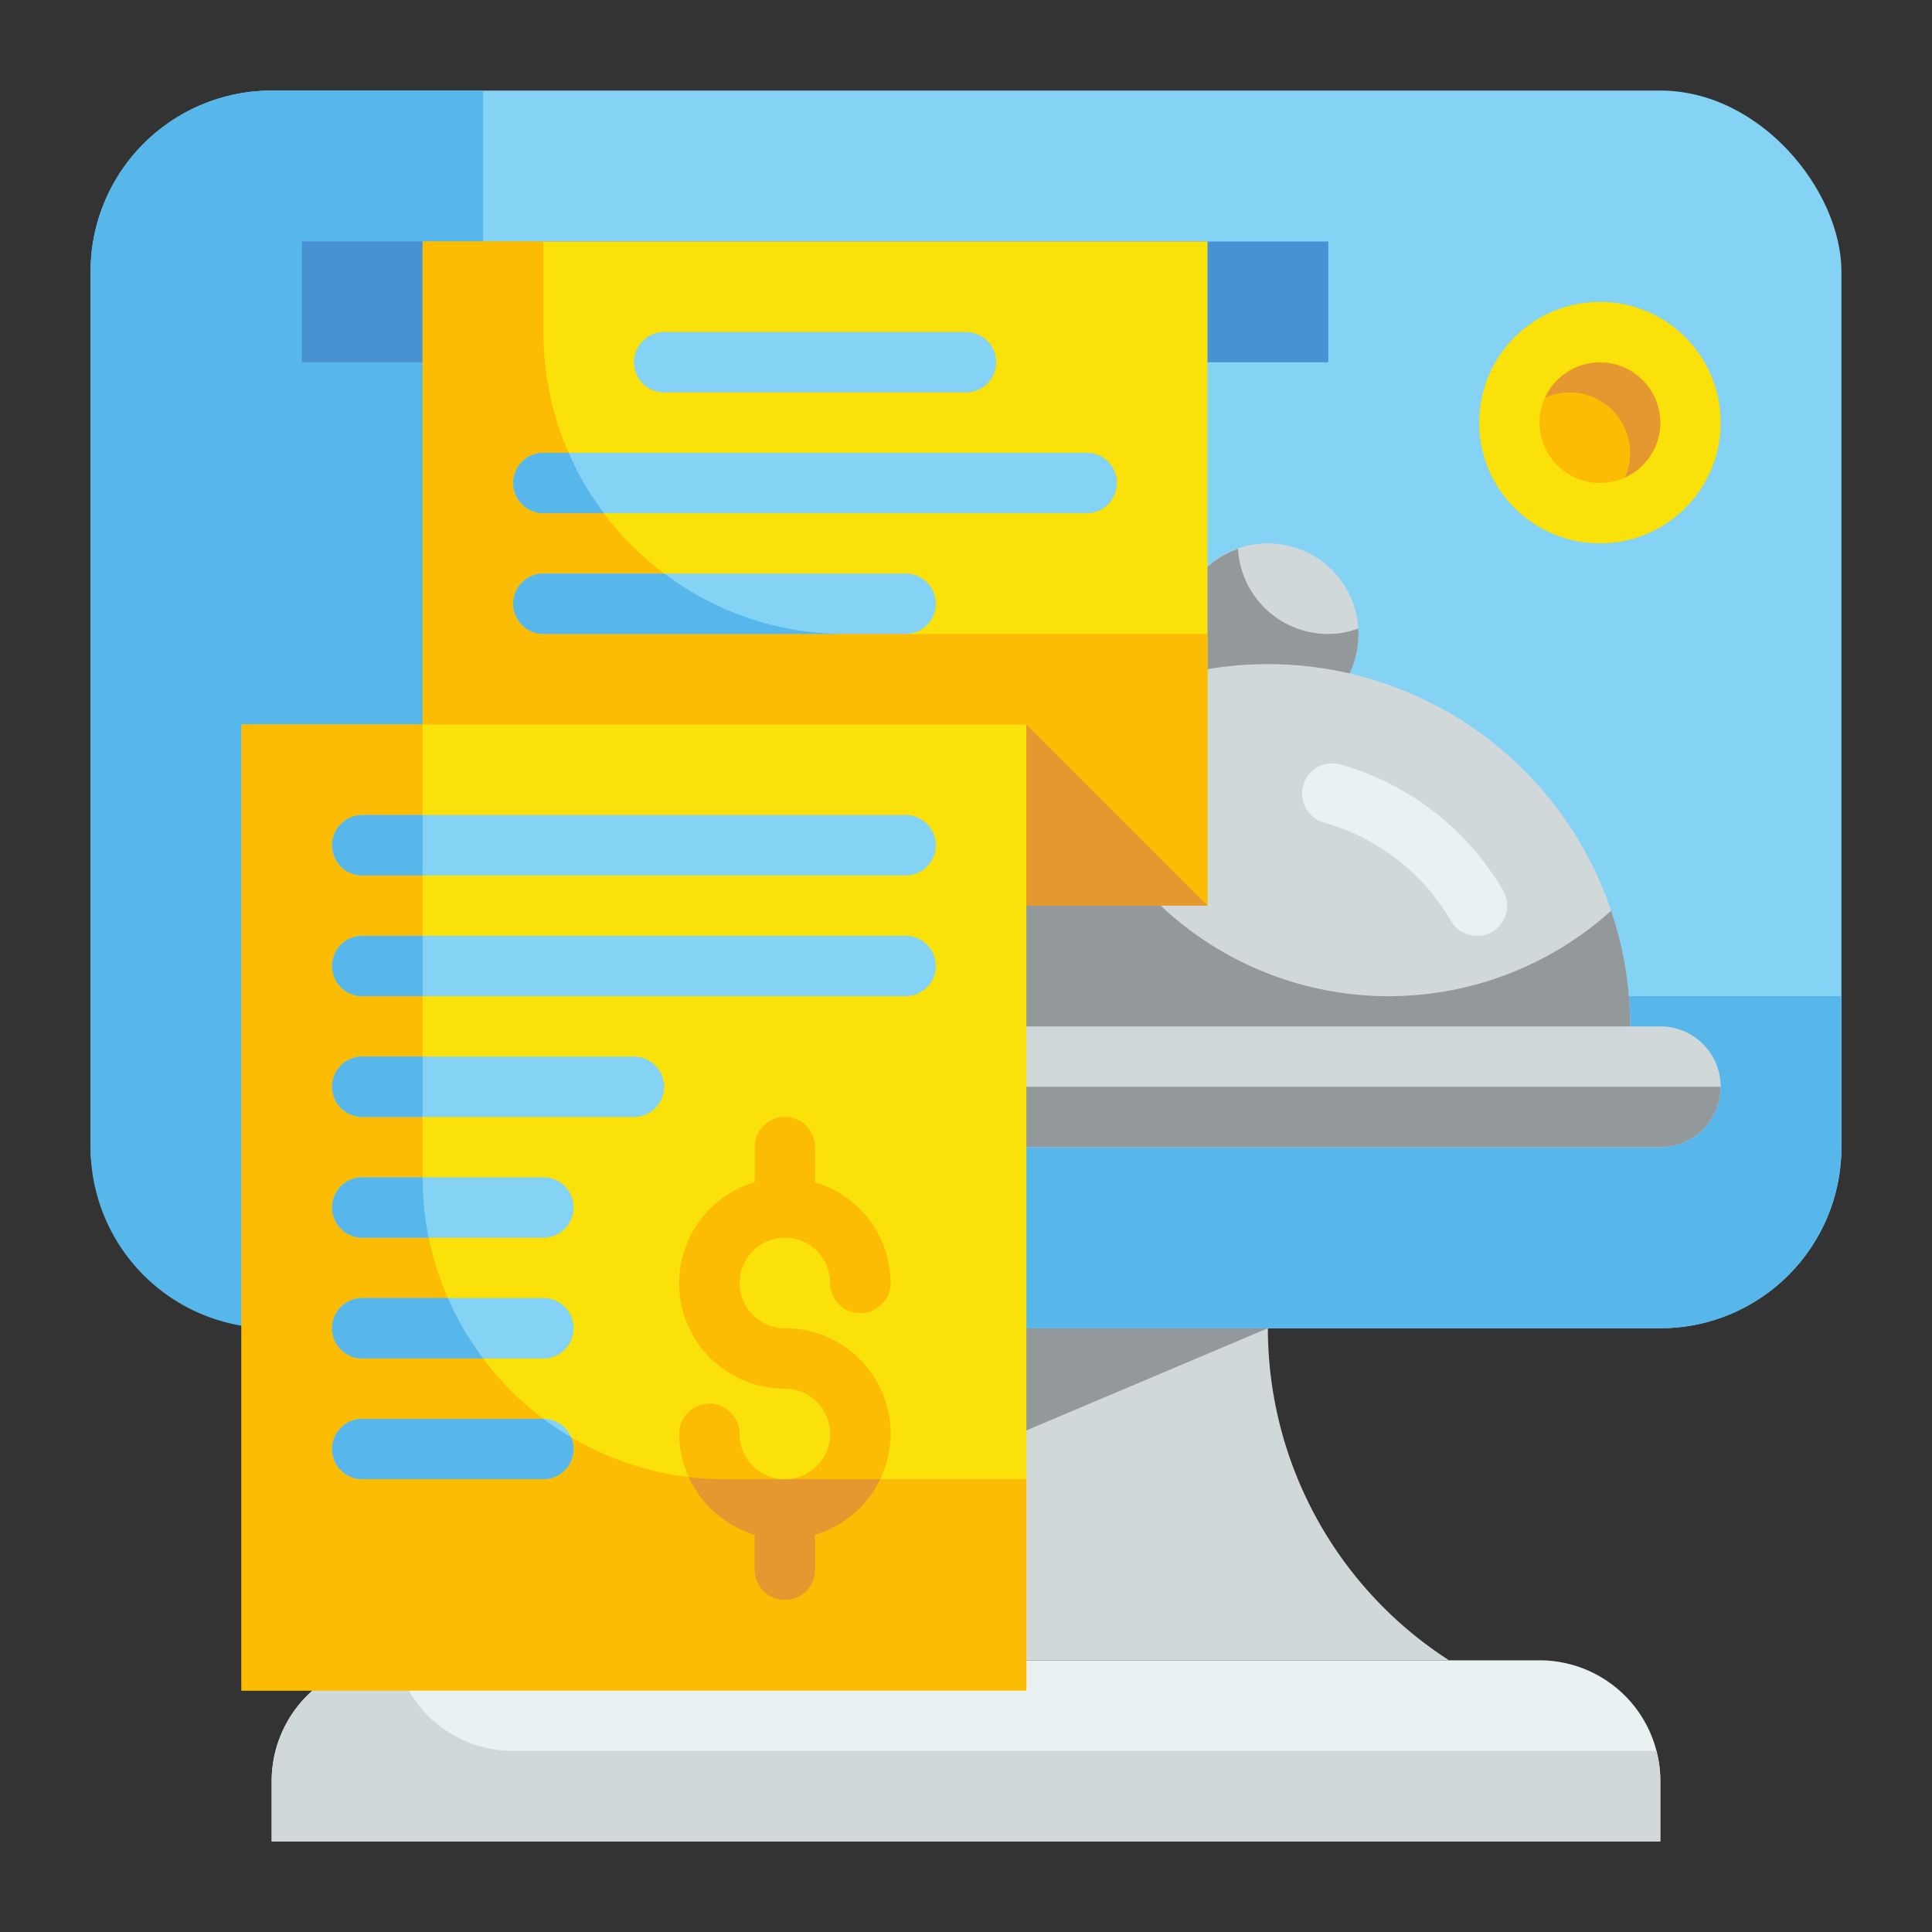 <svg height="512" viewBox="0 0 64 64" width="512" xmlns="http://www.w3.org/2000/svg"><rect x="0" y="0" width="64" height="64" fill="#333333" stroke="none"/><g id="Flat"><g id="Stroke_copy_2" data-name="Stroke copy 2"><g><g><rect fill="#84d2f4" height="41" rx="6" width="58" x="3" y="3"/><path d="m13 55h38a4 4 0 0 1 4 4v2a0 0 0 0 1 0 0h-46a0 0 0 0 1 0 0v-2a4 4 0 0 1 4-4z" fill="#e9f1f2"/><path d="m42 44h-20a13.082 13.082 0 0 1 -5.824 10.883l-.176.117h32l-.176-.117a13.082 13.082 0 0 1 -5.824-10.883z" fill="#d0d8da"/><path d="m55 59v2h-46v-2a4 4 0 0 1 4-4h.13a3.992 3.992 0 0 0 3.87 3h37.87a3.657 3.657 0 0 1 .13 1z" fill="#d0d8da"/><path d="m42 44h-20a13.082 13.082 0 0 1 -5.824 10.883l-.176.117z" fill="#93999a"/><path d="m61 33v5a6 6 0 0 1 -6 6h-46a6 6 0 0 1 -6-6v-29a6 6 0 0 1 6-6h7v8a22 22 0 0 0 22 22z" fill="#57b7eb"/></g><circle cx="42" cy="21" fill="#d0d8da" r="3"/><path d="m45 21a3 3 0 1 1 -3.99-2.82 2.986 2.986 0 0 0 2.99 2.82 2.718 2.718 0 0 0 .99-.18 1.087 1.087 0 0 1 .01.18z" fill="#93999a"/><path d="m30 34a12 12 0 0 1 24 0z" fill="#d0d8da"/><path d="m48.927 31a1 1 0 0 1 -.866-.5 7.073 7.073 0 0 0 -4.194-3.249 1 1 0 1 1 .534-1.928 9.1 9.1 0 0 1 5.391 4.177 1 1 0 0 1 -.364 1.367.99.99 0 0 1 -.501.133z" fill="#e9f1f2"/><path d="m55 38h-26a2 2 0 0 1 -2-2 2 2 0 0 1 2-2h26a2 2 0 0 1 2 2 2 2 0 0 1 -2 2z" fill="#d0d8da"/><path d="m29 34a2 2 0 0 0 0 4h26a2 2 0 0 0 2-2h-26a2 2 0 0 1 -2-2z" fill="#93999a"/><path d="m54 34h-24a11.99 11.99 0 0 1 5.2-9.89 11.007 11.007 0 0 0 18.17 6.06 11.831 11.831 0 0 1 .63 3.83z" fill="#93999a"/><g><path d="m10 8h34v4h-34z" fill="#4891d3"/><path d="m14 8h26v22h-26z" fill="#f9e109"/><path d="m40 21v9h-26v-22h4v3a10 10 0 0 0 10 10z" fill="#fcbc04"/><path d="m8 24h26v32h-26z" fill="#f9e109"/><path d="m34 30h6l-6-6z" fill="#e59730"/><path d="m34 49v7h-26v-32h6v15a10 10 0 0 0 10 10z" fill="#fcbc04"/><g><path d="m22 13h10a1 1 0 0 0 0-2h-10a1 1 0 0 0 0 2z" fill="#84d2f4"/><path d="m36 15h-18a1 1 0 0 0 0 2h18a1 1 0 0 0 0-2z" fill="#84d2f4"/><path d="m30 19h-12a1 1 0 0 0 0 2h12a1 1 0 0 0 0-2z" fill="#84d2f4"/><path d="m26 41a1.5 1.5 0 0 1 1.5 1.5 1 1 0 0 0 2 0 3.494 3.494 0 0 0 -2.5-3.337v-1.163a1 1 0 0 0 -2 0v1.163a3.49 3.49 0 0 0 1 6.837 1.5 1.5 0 1 1 -1.5 1.5 1 1 0 0 0 -2 0 3.494 3.494 0 0 0 2.5 3.337v1.163a1 1 0 0 0 2 0v-1.163a3.49 3.49 0 0 0 -1-6.837 1.5 1.5 0 0 1 0-3z" fill="#fcbc04"/><g fill="#84d2f4"><path d="m30 27h-18a1 1 0 0 0 0 2h18a1 1 0 0 0 0-2z"/><path d="m30 31h-18a1 1 0 0 0 0 2h18a1 1 0 0 0 0-2z"/><path d="m21 35h-9a1 1 0 0 0 0 2h9a1 1 0 0 0 0-2z"/><path d="m18 39h-6a1 1 0 0 0 0 2h6a1 1 0 0 0 0-2z"/><path d="m18 43h-6a1 1 0 0 0 0 2h6a1 1 0 0 0 0-2z"/><path d="m18 47h-6a1 1 0 0 0 0 2h6a1 1 0 0 0 0-2z"/></g></g><path d="m20.01 17h-2.01a1 1 0 0 1 0-2h.84a9.278 9.278 0 0 0 1.17 2z" fill="#57b7eb"/><path d="m28 21h-10a1 1 0 0 1 0-2h4.01a9.9 9.9 0 0 0 5.99 2z" fill="#57b7eb"/><path d="m29.16 49a3.534 3.534 0 0 1 -2.16 1.84v1.16a1 1 0 0 1 -2 0v-1.16a3.53 3.53 0 0 1 -2.19-1.91 9.389 9.389 0 0 0 1.19.07z" fill="#e59730"/><g fill="#57b7eb"><path d="m14 27v2h-2a1 1 0 0 1 0-2z"/><path d="m14 31v2h-2a1 1 0 0 1 0-2z"/><path d="m14 35v2h-2a1 1 0 0 1 0-2z"/><path d="m14.2 41h-2.2a1 1 0 0 1 0-2h2a10.048 10.048 0 0 0 .2 2z"/><path d="m16.01 45h-4.01a1 1 0 0 1 0-2h2.84a9.278 9.278 0 0 0 1.17 2z"/><path d="m19 48a1 1 0 0 1 -1 1h-6a1 1 0 0 1 0-2h6.01a8.022 8.022 0 0 0 .91.61 1.006 1.006 0 0 1 .08.39z"/></g></g><g><circle cx="53" cy="14" fill="#f9e109" r="4"/><circle cx="53" cy="14" fill="#fcbc04" r="2"/><path d="m55 14a2 2 0 0 1 -1.18 1.82 1.891 1.891 0 0 0 .18-.82 2.006 2.006 0 0 0 -2-2 1.891 1.891 0 0 0 -.82.18 2 2 0 0 1 3.82.82z" fill="#e59730"/></g></g></g></g></svg>